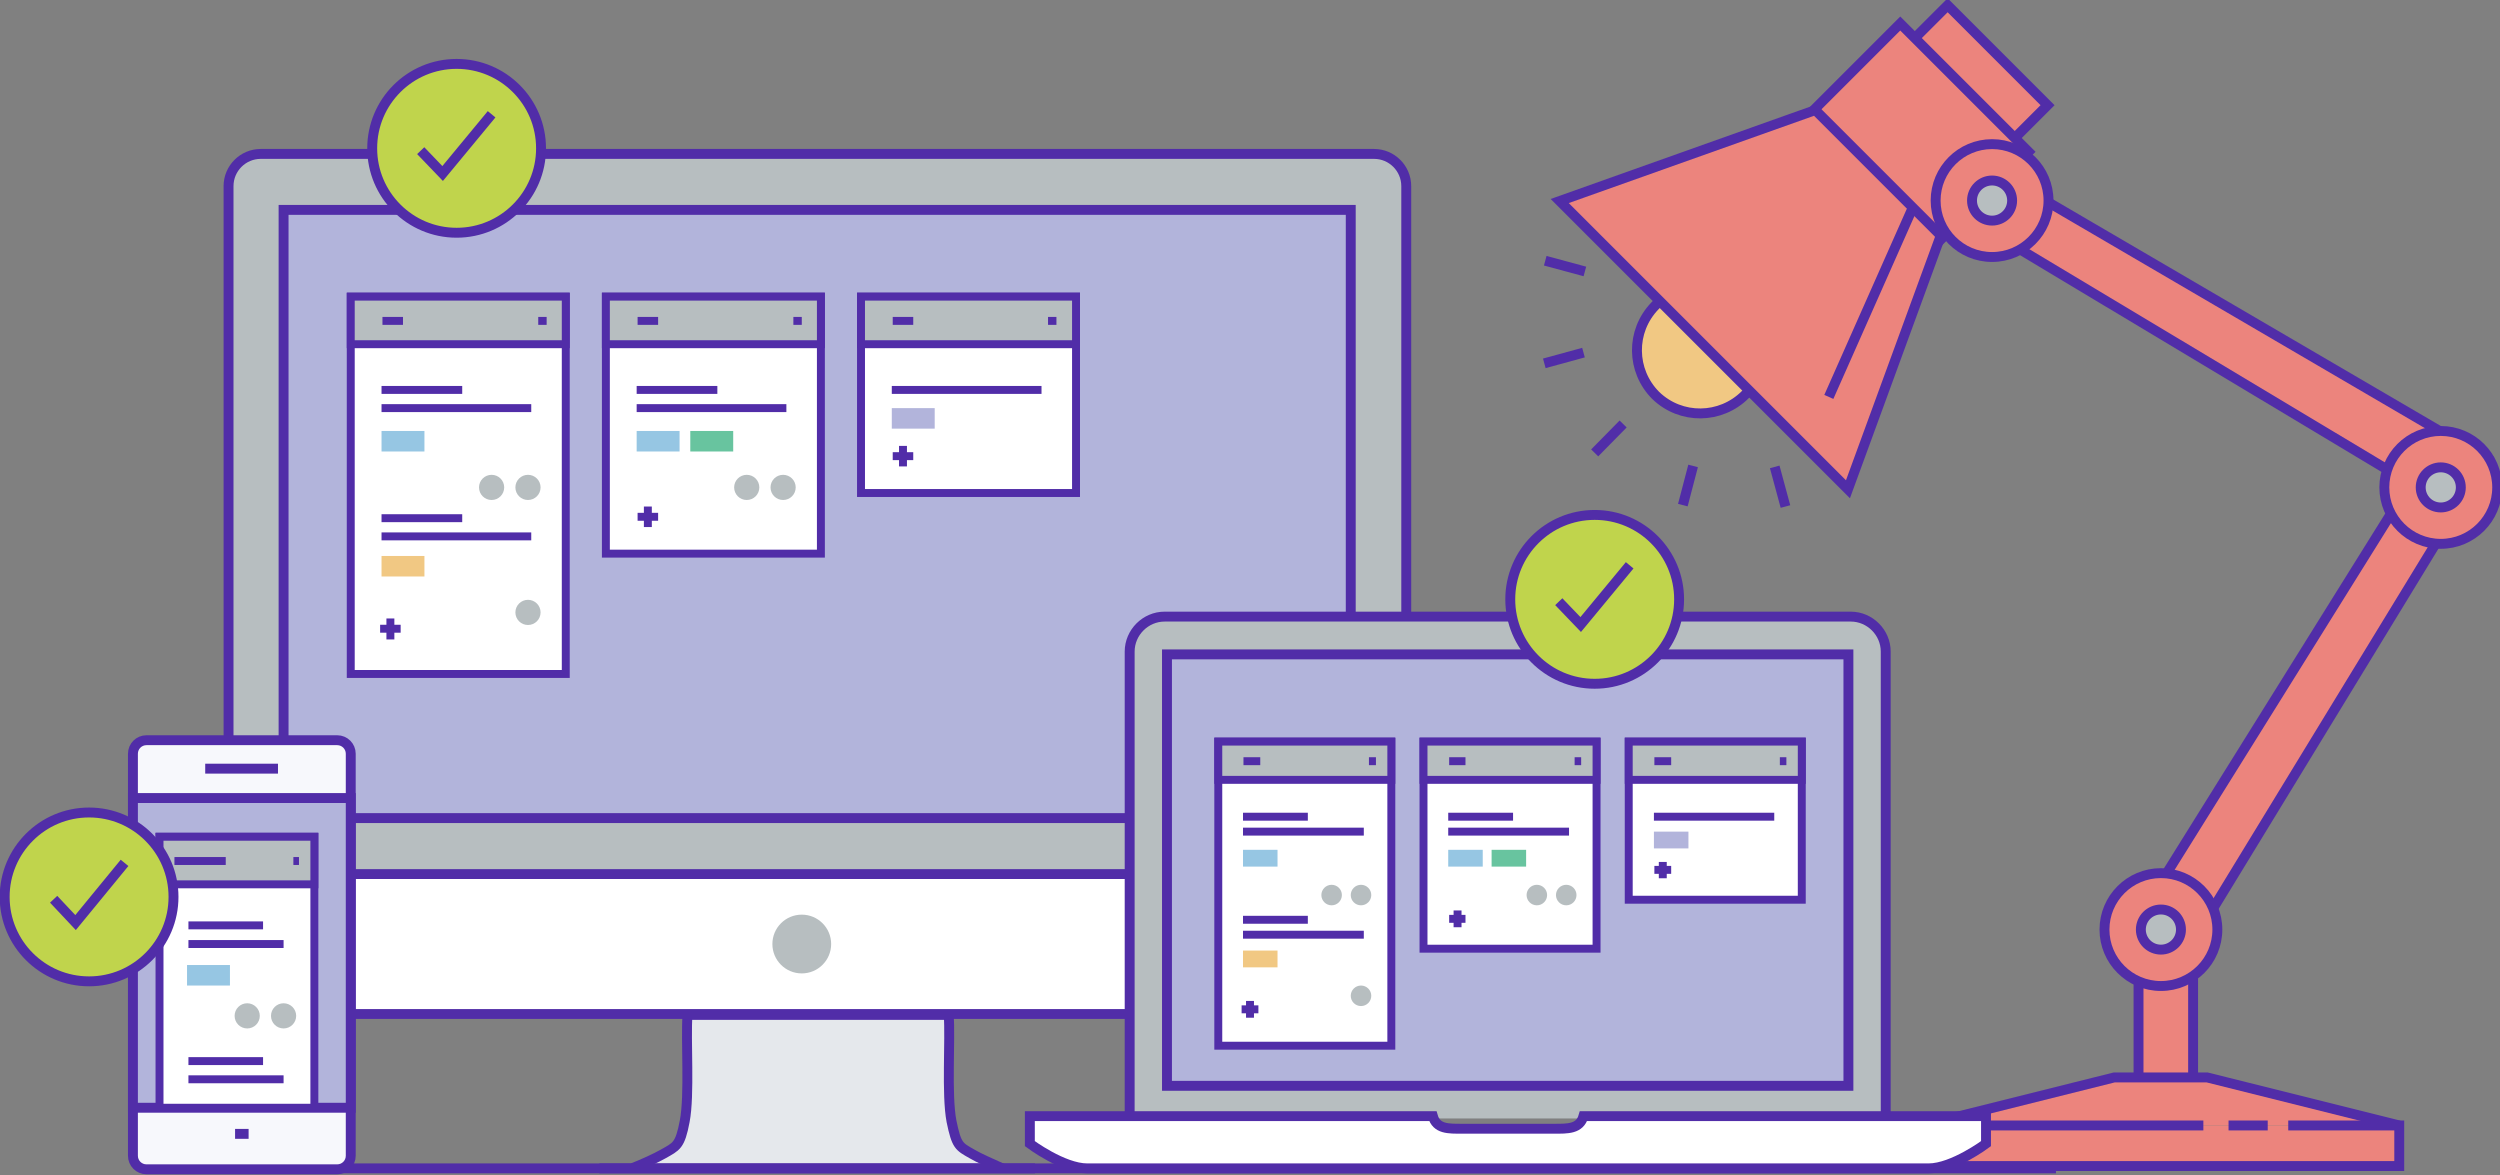 <?xml version="1.0" encoding="UTF-8" standalone="no"?>
<svg width="536px" height="252px" viewBox="0 0 536 252" version="1.1" xmlns="http://www.w3.org/2000/svg" xmlns:xlink="http://www.w3.org/1999/xlink">
    <rect x="0" y="0" width="536" height="252" fill="#808080" stroke="none"/>
    <defs></defs>
    <g id="Page-1" stroke="none" stroke-width="1" fill="none" fill-rule="evenodd">
        <g id="landing-img2">
            <g id="Group" transform="translate(331, 1)" stroke="#512DA8">
                <g>
                    <g transform="translate(0, 54)" id="Shape" stroke-width="2.126" fill="#B7BEC0">
                        <path d="M10.9,42.1 L17,35.9"></path>
                        <path d="M0.1,22.9 L8.5,20.6"></path>
                        <path d="M0.3,0.9 L8.8,3.2"></path>
                        <path d="M51.8,53.6 L49.5,45.1"></path>
                        <path d="M29.8,53.3 L32,44.9"></path>
                    </g>
                    <path d="M23.8,64.6 C18.6,70 18.7,78.5 24,83.8 L24,83.8 C29.4,89 37.9,88.9 43.2,83.6 L62.6,63.7 C67.8,58.3 67.7,49.8 62.4,44.5 L62.4,44.5 C57,39.3 48.5,39.4 43.2,44.7 L23.8,64.6 L23.8,64.6 Z" id="Shape" stroke-width="2.126" fill="#F1C883"></path>
                    <g transform="translate(3, 0)" fill="#EC847D">
                        <rect id="Rectangle-path" stroke-width="2.126" transform="translate(89.261, 15.861) rotate(-44.992) translate(-89.261, -15.861) " x="82.162" y="0.711" width="14.2" height="30.3"></rect>
                        <rect id="Rectangle-path" stroke-width="2.126" transform="translate(68.286, 36.674) rotate(-45) translate(-68.286, -36.674) " x="41.587" y="17.225" width="53.399" height="38.9"></rect>
                        <path d="M0.4,42.1 L55.2,22.6 L82.1,49.5 L62.2,103.9 L0.4,42.1 Z" id="Shape" stroke-width="2.126"></path>
                    </g>
                </g>
                <path d="M139.2,233.4 L127.5,233.4 L127.5,195.9 L185.7,102.6 L91.8,46.3 L98.8,36.9 L202.3,97.4 L139.2,200.8 L139.2,233.4 Z" id="Shape" stroke-width="2.126" fill="#EC847D"></path>
                <g transform="translate(81, 230)" id="Shape" stroke-width="2.126">
                    <path d="M0.1,10.3 L41.3,0 L61.2,0 L102.4,10.3" fill="#EC847D"></path>
                    <path d="M60.4,10.3 L31.8,10.3 L0.1,10.3 L0.1,19 L102.4,19 L102.4,10.3 L78.6,10.3" fill="#EC847D"></path>
                    <path d="M65.8,10.3 L74.2,10.3" fill="#B7BEC0"></path>
                </g>
                <g transform="translate(180, 91)" id="Oval" stroke-width="2.126">
                    <circle fill="#EC847D" cx="12.3" cy="12.5" r="12.1"></circle>
                    <circle fill="#B7BEC0" cx="12.3" cy="12.5" r="4.3"></circle>
                </g>
                <g transform="translate(84, 29)" id="Oval" stroke-width="2.126">
                    <circle fill="#EC847D" cx="12.1" cy="13" r="12.1"></circle>
                    <circle fill="#B7BEC0" cx="12.1" cy="13" r="4.3"></circle>
                </g>
                <circle id="Oval" stroke-width="2.126" fill="#EC847D" cx="132.3" cy="198.3" r="12.1"></circle>
                <circle id="Oval" stroke-width="2.126" fill="#B7BEC0" cx="132.3" cy="198.3" r="4.3"></circle>
                <path d="M79.1,43.5 L61.1,84.1" id="Shape" stroke-width="2.126" fill="#68C49F"></path>
            </g>
            <g id="Group" transform="translate(49, 33)">
                <g stroke="#512DA8" stroke-width="2.126">
                    <path d="M252.5,154.6 L252.5,6.9 C252.5,3.1 249.4,0 245.6,0 L6.9,0 C3.1,0 0,3.1 0,6.9 L0,154.6 L252.5,154.6 L252.5,154.6 Z" id="Shape" fill="#B7BEC0"></path>
                    <rect id="Rectangle-path" fill="#B2B4DB" x="11.8" y="12" width="228.8" height="130.4"></rect>
                    <path d="M0,154.5 L0,175.8 C0,179.9 4.2,184.4 8.3,184.4 L246,184.4 C250.1,184.4 252.5,180.2 252.5,176.1 L252.5,154.4 L0,154.4 L0,154.5 Z" id="Shape" fill="#FFFFFF"></path>
                    <path d="M165.9,217.5 C163.7,216.5 160.9,215.3 159.4,214.4 C156.6,212.8 156.1,212.7 155,207.4 C153.9,201.6 154.8,189.9 154.4,184.6 L98.4,184.6 C98,189.9 98.9,201.7 97.8,207.4 C96.8,212.7 96,212.8 93.2,214.4 C91.6,215.3 89,216.5 86.7,217.4 L86.7,217.4" id="Shape" fill="#E5E8EC"></path>
                    <path d="M79.5,217.5 L172.9,217.5" id="Shape"></path>
                </g>
                <circle id="Oval" fill="#B7BEC0" cx="122.9" cy="169.4" r="6.3"></circle>
            </g>
            <path d="M32.6,250.5 L440.8,250.5" id="Shape" stroke="#512DA8" stroke-width="2.126" fill="#FFFFFF"></path>
            <g id="Group" transform="translate(28, 158)" stroke="#512DA8" stroke-width="2.126">
                <path d="M47.2,89.8 C47.2,91.4 45.9,92.7 44.3,92.7 L3.4,92.7 C1.8,92.7 0.5,91.4 0.5,89.8 L0.5,3.6 C0.5,2 1.8,0.7 3.4,0.7 L44.3,0.7 C45.9,0.7 47.2,2 47.2,3.6 L47.2,89.8 L47.2,89.8 Z" id="Shape" fill="#F7F8FC"></path>
                <rect id="Rectangle-path" fill="#B2B4DB" x="0.5" y="13.1" width="46.7" height="66.4"></rect>
                <path d="M16,6.8 L31.6,6.8" id="Shape"></path>
                <path d="M22.4,85.1 L25.3,85.1" id="Shape"></path>
            </g>
            <g id="Group" transform="translate(220, 132)" stroke="#512DA8" stroke-width="2.126">
                <path d="M22.2,107.8 L22.2,7.7 C22.2,3.6 25.6,0.2 29.7,0.2 L176.8,0.2 C180.9,0.2 184.3,3.6 184.3,7.7 L184.3,107.8" id="Shape" fill="#B7BEC0"></path>
                <rect id="Rectangle-path" fill="#B2B4DB" x="30.2" y="8.3" width="146.1" height="92.5"></rect>
                <path d="M205.8,113.2 L205.8,107.3 L120.6,107.3 L119.5,107.3 C118.7,110.1 116.1,110 113.1,110 L93.6,110 C90.5,110 88,110.1 87.2,107.3 L86,107.3 L0.8,107.3 L0.8,113.2 C0.8,113.2 7.9,118.5 13.1,118.5 L78.3,118.5 L128.3,118.5 L193.5,118.5 C198.7,118.5 205.8,113.2 205.8,113.2 L205.8,113.2 Z" id="Shape" fill="#FFFFFF"></path>
            </g>
            <g id="Group" transform="translate(34, 179)">
                <rect id="Rectangle-path" stroke="#512DA8" stroke-width="1.701" fill="#FFFFFF" x="0.2" y="0.4" width="33.2" height="58.1"></rect>
                <rect id="Rectangle-path" stroke="#512DA8" stroke-width="1.701" fill="#B7BEC0" x="0.2" y="0.4" width="33.2" height="10.2"></rect>
                <path d="M3.4,5.6 L14.4,5.6" id="Shape" stroke="#512DA8" stroke-width="1.701" fill="#FFFFFF"></path>
                <path d="M6.4,19.4 L22.4,19.4" id="Shape" stroke="#512DA8" stroke-width="1.701" fill="#FFFFFF"></path>
                <path d="M6.4,23.4 L26.8,23.4" id="Shape" stroke="#512DA8" stroke-width="1.701" fill="#FFFFFF"></path>
                <path d="M6.4,48.5 L22.4,48.5" id="Shape" stroke="#512DA8" stroke-width="1.701" fill="#FFFFFF"></path>
                <path d="M6.4,52.4 L26.8,52.4" id="Shape" stroke="#512DA8" stroke-width="1.701" fill="#FFFFFF"></path>
                <path d="M28.9,5.6 L30.1,5.6" id="Shape" stroke="#512DA8" stroke-width="1.701" fill="#FFFFFF"></path>
                <rect id="Rectangle-path" fill="#96C6E3" x="6.1" y="27.9" width="9.2" height="4.4"></rect>
                <circle id="Oval" fill="#B7BEC0" cx="19" cy="38.8" r="2.7"></circle>
                <circle id="Oval" fill="#B7BEC0" cx="26.8" cy="38.8" r="2.7"></circle>
            </g>
            <g id="Group" transform="translate(75, 63)">
                <rect id="Rectangle-path" stroke="#512DA8" stroke-width="1.701" fill="#FFFFFF" x="0.2" y="0.6" width="46.1" height="80.9"></rect>
                <rect id="Rectangle-path" stroke="#512DA8" stroke-width="1.701" fill="#B7BEC0" x="0.2" y="0.6" width="46.1" height="10.2"></rect>
                <path d="M7,5.8 L11.4,5.8" id="Shape" stroke="#512DA8" stroke-width="1.701" fill="#FFFFFF"></path>
                <path d="M6.8,20.6 L24.1,20.6" id="Shape" stroke="#512DA8" stroke-width="1.701" fill="#FFFFFF"></path>
                <path d="M6.8,24.5 L38.9,24.5" id="Shape" stroke="#512DA8" stroke-width="1.701" fill="#FFFFFF"></path>
                <path d="M6.8,48.1 L24.1,48.1" id="Shape" stroke="#512DA8" stroke-width="1.701" fill="#FFFFFF"></path>
                <path d="M6.8,52 L38.9,52" id="Shape" stroke="#512DA8" stroke-width="1.701" fill="#FFFFFF"></path>
                <path d="M40.4,5.8 L42.2,5.8" id="Shape" stroke="#512DA8" stroke-width="1.701" fill="#FFFFFF"></path>
                <path d="M6.5,71.8 L10.9,71.8" id="Shape" stroke="#512DA8" stroke-width="1.701" fill="#FFFFFF"></path>
                <path d="M8.7,69.6 L8.7,74.1" id="Shape" stroke="#512DA8" stroke-width="1.701" fill="#FFFFFF"></path>
                <rect id="Rectangle-path" fill="#96C6E3" x="6.8" y="29.4" width="9.2" height="4.4"></rect>
                <circle id="Oval" fill="#B7BEC0" cx="30.4" cy="41.5" r="2.7"></circle>
                <circle id="Oval" fill="#B7BEC0" cx="38.2" cy="41.5" r="2.7"></circle>
                <rect id="Rectangle-path" fill="#F1C883" x="6.8" y="56.2" width="9.2" height="4.4"></rect>
                <circle id="Oval" fill="#B7BEC0" cx="38.2" cy="68.3" r="2.7"></circle>
            </g>
            <g id="Group" transform="translate(129, 63)">
                <rect id="Rectangle-path" stroke="#512DA8" stroke-width="1.701" fill="#FFFFFF" x="0.9" y="0.6" width="46.1" height="55.1"></rect>
                <rect id="Rectangle-path" stroke="#512DA8" stroke-width="1.701" fill="#B7BEC0" x="0.9" y="0.6" width="46.1" height="10.2"></rect>
                <path d="M7.7,5.8 L12.1,5.8" id="Shape" stroke="#512DA8" stroke-width="1.701" fill="#FFFFFF"></path>
                <path d="M7.7,47.8 L12.1,47.8" id="Shape" stroke="#512DA8" stroke-width="1.701" fill="#FFFFFF"></path>
                <path d="M9.9,45.6 L9.9,50" id="Shape" stroke="#512DA8" stroke-width="1.701" fill="#FFFFFF"></path>
                <path d="M7.5,20.6 L24.8,20.6" id="Shape" stroke="#512DA8" stroke-width="1.701" fill="#FFFFFF"></path>
                <path d="M7.5,24.5 L39.6,24.5" id="Shape" stroke="#512DA8" stroke-width="1.701" fill="#FFFFFF"></path>
                <path d="M41.1,5.8 L42.9,5.8" id="Shape" stroke="#512DA8" stroke-width="1.701" fill="#FFFFFF"></path>
                <rect id="Rectangle-path" fill="#96C6E3" x="7.5" y="29.4" width="9.2" height="4.4"></rect>
                <rect id="Rectangle-path" fill="#68C49F" x="19" y="29.4" width="9.2" height="4.4"></rect>
                <circle id="Oval" fill="#B7BEC0" cx="31.1" cy="41.5" r="2.7"></circle>
                <circle id="Oval" fill="#B7BEC0" cx="38.9" cy="41.5" r="2.7"></circle>
            </g>
            <g id="Group" transform="translate(184, 63)">
                <rect id="Rectangle-path" stroke="#512DA8" stroke-width="1.701" fill="#FFFFFF" x="0.6" y="0.6" width="46.1" height="42.1"></rect>
                <rect id="Rectangle-path" stroke="#512DA8" stroke-width="1.701" fill="#B7BEC0" x="0.6" y="0.6" width="46.1" height="10.2"></rect>
                <path d="M7.4,5.8 L11.8,5.8" id="Shape" stroke="#512DA8" stroke-width="1.701" fill="#FFFFFF"></path>
                <path d="M7.4,34.8 L11.8,34.8" id="Shape" stroke="#512DA8" stroke-width="1.701" fill="#FFFFFF"></path>
                <path d="M9.6,32.6 L9.6,37" id="Shape" stroke="#512DA8" stroke-width="1.701" fill="#FFFFFF"></path>
                <path d="M7.2,20.6 L39.3,20.6" id="Shape" stroke="#512DA8" stroke-width="1.701" fill="#FFFFFF"></path>
                <path d="M40.7,5.8 L42.5,5.8" id="Shape" stroke="#512DA8" stroke-width="1.701" fill="#FFFFFF"></path>
                <rect id="Rectangle-path" fill="#B2B4DB" x="7.2" y="24.5" width="9.2" height="4.4"></rect>
            </g>
            <g id="Group" transform="translate(261, 159)">
                <rect id="Rectangle-path" stroke="#512DA8" stroke-width="1.701" fill="#FFFFFF" x="0.2" y="0" width="37.1" height="65.2"></rect>
                <rect id="Rectangle-path" stroke="#512DA8" stroke-width="1.701" fill="#B7BEC0" x="0.2" y="0" width="37.1" height="8.2"></rect>
                <path d="M5.6,4.2 L9.2,4.2" id="Shape" stroke="#512DA8" stroke-width="1.701" fill="#FFFFFF"></path>
                <path d="M5.5,16.1 L19.4,16.1" id="Shape" stroke="#512DA8" stroke-width="1.701" fill="#FFFFFF"></path>
                <path d="M5.5,19.3 L31.4,19.3" id="Shape" stroke="#512DA8" stroke-width="1.701" fill="#FFFFFF"></path>
                <path d="M5.5,38.2 L19.4,38.2" id="Shape" stroke="#512DA8" stroke-width="1.701" fill="#FFFFFF"></path>
                <path d="M5.5,41.4 L31.4,41.4" id="Shape" stroke="#512DA8" stroke-width="1.701" fill="#FFFFFF"></path>
                <path d="M32.5,4.2 L34,4.2" id="Shape" stroke="#512DA8" stroke-width="1.701" fill="#FFFFFF"></path>
                <path d="M5.2,57.4 L8.8,57.4" id="Shape" stroke="#512DA8" stroke-width="1.701" fill="#FFFFFF"></path>
                <path d="M7,55.6 L7,59.2" id="Shape" stroke="#512DA8" stroke-width="1.701" fill="#FFFFFF"></path>
                <rect id="Rectangle-path" fill="#96C6E3" x="5.5" y="23.2" width="7.4" height="3.6"></rect>
                <circle id="Oval" fill="#B7BEC0" cx="24.5" cy="32.9" r="2.2"></circle>
                <circle id="Oval" fill="#B7BEC0" cx="30.8" cy="32.9" r="2.2"></circle>
                <rect id="Rectangle-path" fill="#F1C883" x="5.5" y="44.8" width="7.4" height="3.6"></rect>
                <circle id="Oval" fill="#B7BEC0" cx="30.8" cy="54.5" r="2.2"></circle>
            </g>
            <g id="Group" transform="translate(305, 159)">
                <rect id="Rectangle-path" stroke="#512DA8" stroke-width="1.701" fill="#FFFFFF" x="0.2" y="0" width="37.1" height="44.4"></rect>
                <rect id="Rectangle-path" stroke="#512DA8" stroke-width="1.701" fill="#B7BEC0" x="0.2" y="0" width="37.1" height="8.2"></rect>
                <path d="M5.7,4.2 L9.2,4.2" id="Shape" stroke="#512DA8" stroke-width="1.701" fill="#FFFFFF"></path>
                <path d="M5.7,38 L9.2,38" id="Shape" stroke="#512DA8" stroke-width="1.701" fill="#FFFFFF"></path>
                <path d="M7.5,36.2 L7.5,39.8" id="Shape" stroke="#512DA8" stroke-width="1.701" fill="#FFFFFF"></path>
                <path d="M5.5,16.1 L19.4,16.1" id="Shape" stroke="#512DA8" stroke-width="1.701" fill="#FFFFFF"></path>
                <path d="M5.5,19.3 L31.4,19.3" id="Shape" stroke="#512DA8" stroke-width="1.701" fill="#FFFFFF"></path>
                <path d="M32.6,4.2 L34,4.2" id="Shape" stroke="#512DA8" stroke-width="1.701" fill="#FFFFFF"></path>
                <rect id="Rectangle-path" fill="#96C6E3" x="5.5" y="23.2" width="7.4" height="3.6"></rect>
                <rect id="Rectangle-path" fill="#68C49F" x="14.8" y="23.2" width="7.4" height="3.6"></rect>
                <circle id="Oval" fill="#B7BEC0" cx="24.5" cy="32.9" r="2.2"></circle>
                <circle id="Oval" fill="#B7BEC0" cx="30.8" cy="32.9" r="2.2"></circle>
            </g>
            <g id="Group" transform="translate(349, 159)">
                <rect id="Rectangle-path" stroke="#512DA8" stroke-width="1.701" fill="#FFFFFF" x="0.2" y="0" width="37.1" height="33.9"></rect>
                <rect id="Rectangle-path" stroke="#512DA8" stroke-width="1.701" fill="#B7BEC0" x="0.2" y="0" width="37.1" height="8.2"></rect>
                <path d="M5.7,4.2 L9.3,4.2" id="Shape" stroke="#512DA8" stroke-width="1.701" fill="#FFFFFF"></path>
                <path d="M5.7,27.5 L9.3,27.5" id="Shape" stroke="#512DA8" stroke-width="1.701" fill="#FFFFFF"></path>
                <path d="M7.5,25.8 L7.5,29.3" id="Shape" stroke="#512DA8" stroke-width="1.701" fill="#FFFFFF"></path>
                <path d="M5.6,16.1 L31.4,16.1" id="Shape" stroke="#512DA8" stroke-width="1.701" fill="#FFFFFF"></path>
                <path d="M32.6,4.2 L34,4.2" id="Shape" stroke="#512DA8" stroke-width="1.701" fill="#FFFFFF"></path>
                <rect id="Rectangle-path" fill="#B2B4DB" x="5.6" y="19.3" width="7.4" height="3.6"></rect>
            </g>
            <g id="Group" transform="translate(79, 13)" stroke="#512DA8" stroke-width="2.126">
                <circle id="Oval" fill="#C0D44C" cx="18.9" cy="18.8" r="18.1"></circle>
                <path d="M26.4,11.5 L15.9,24.2 L11.2,19.3" id="Shape"></path>
            </g>
            <g id="Group" transform="translate(1, 174)" stroke="#512DA8" stroke-width="2.126">
                <circle id="Oval" fill="#C0D44C" cx="18.1" cy="18.3" r="18.1"></circle>
                <path d="M25.7,11 L15.2,23.8 L10.5,18.8" id="Shape"></path>
            </g>
            <g id="Group" transform="translate(323, 110)" stroke="#512DA8" stroke-width="2.126">
                <circle id="Oval" fill="#C0D44C" cx="18.9" cy="18.5" r="18.1"></circle>
                <path d="M26.4,11.2 L15.9,23.9 L11.2,19" id="Shape"></path>
            </g>
        </g>
    </g>
</svg>